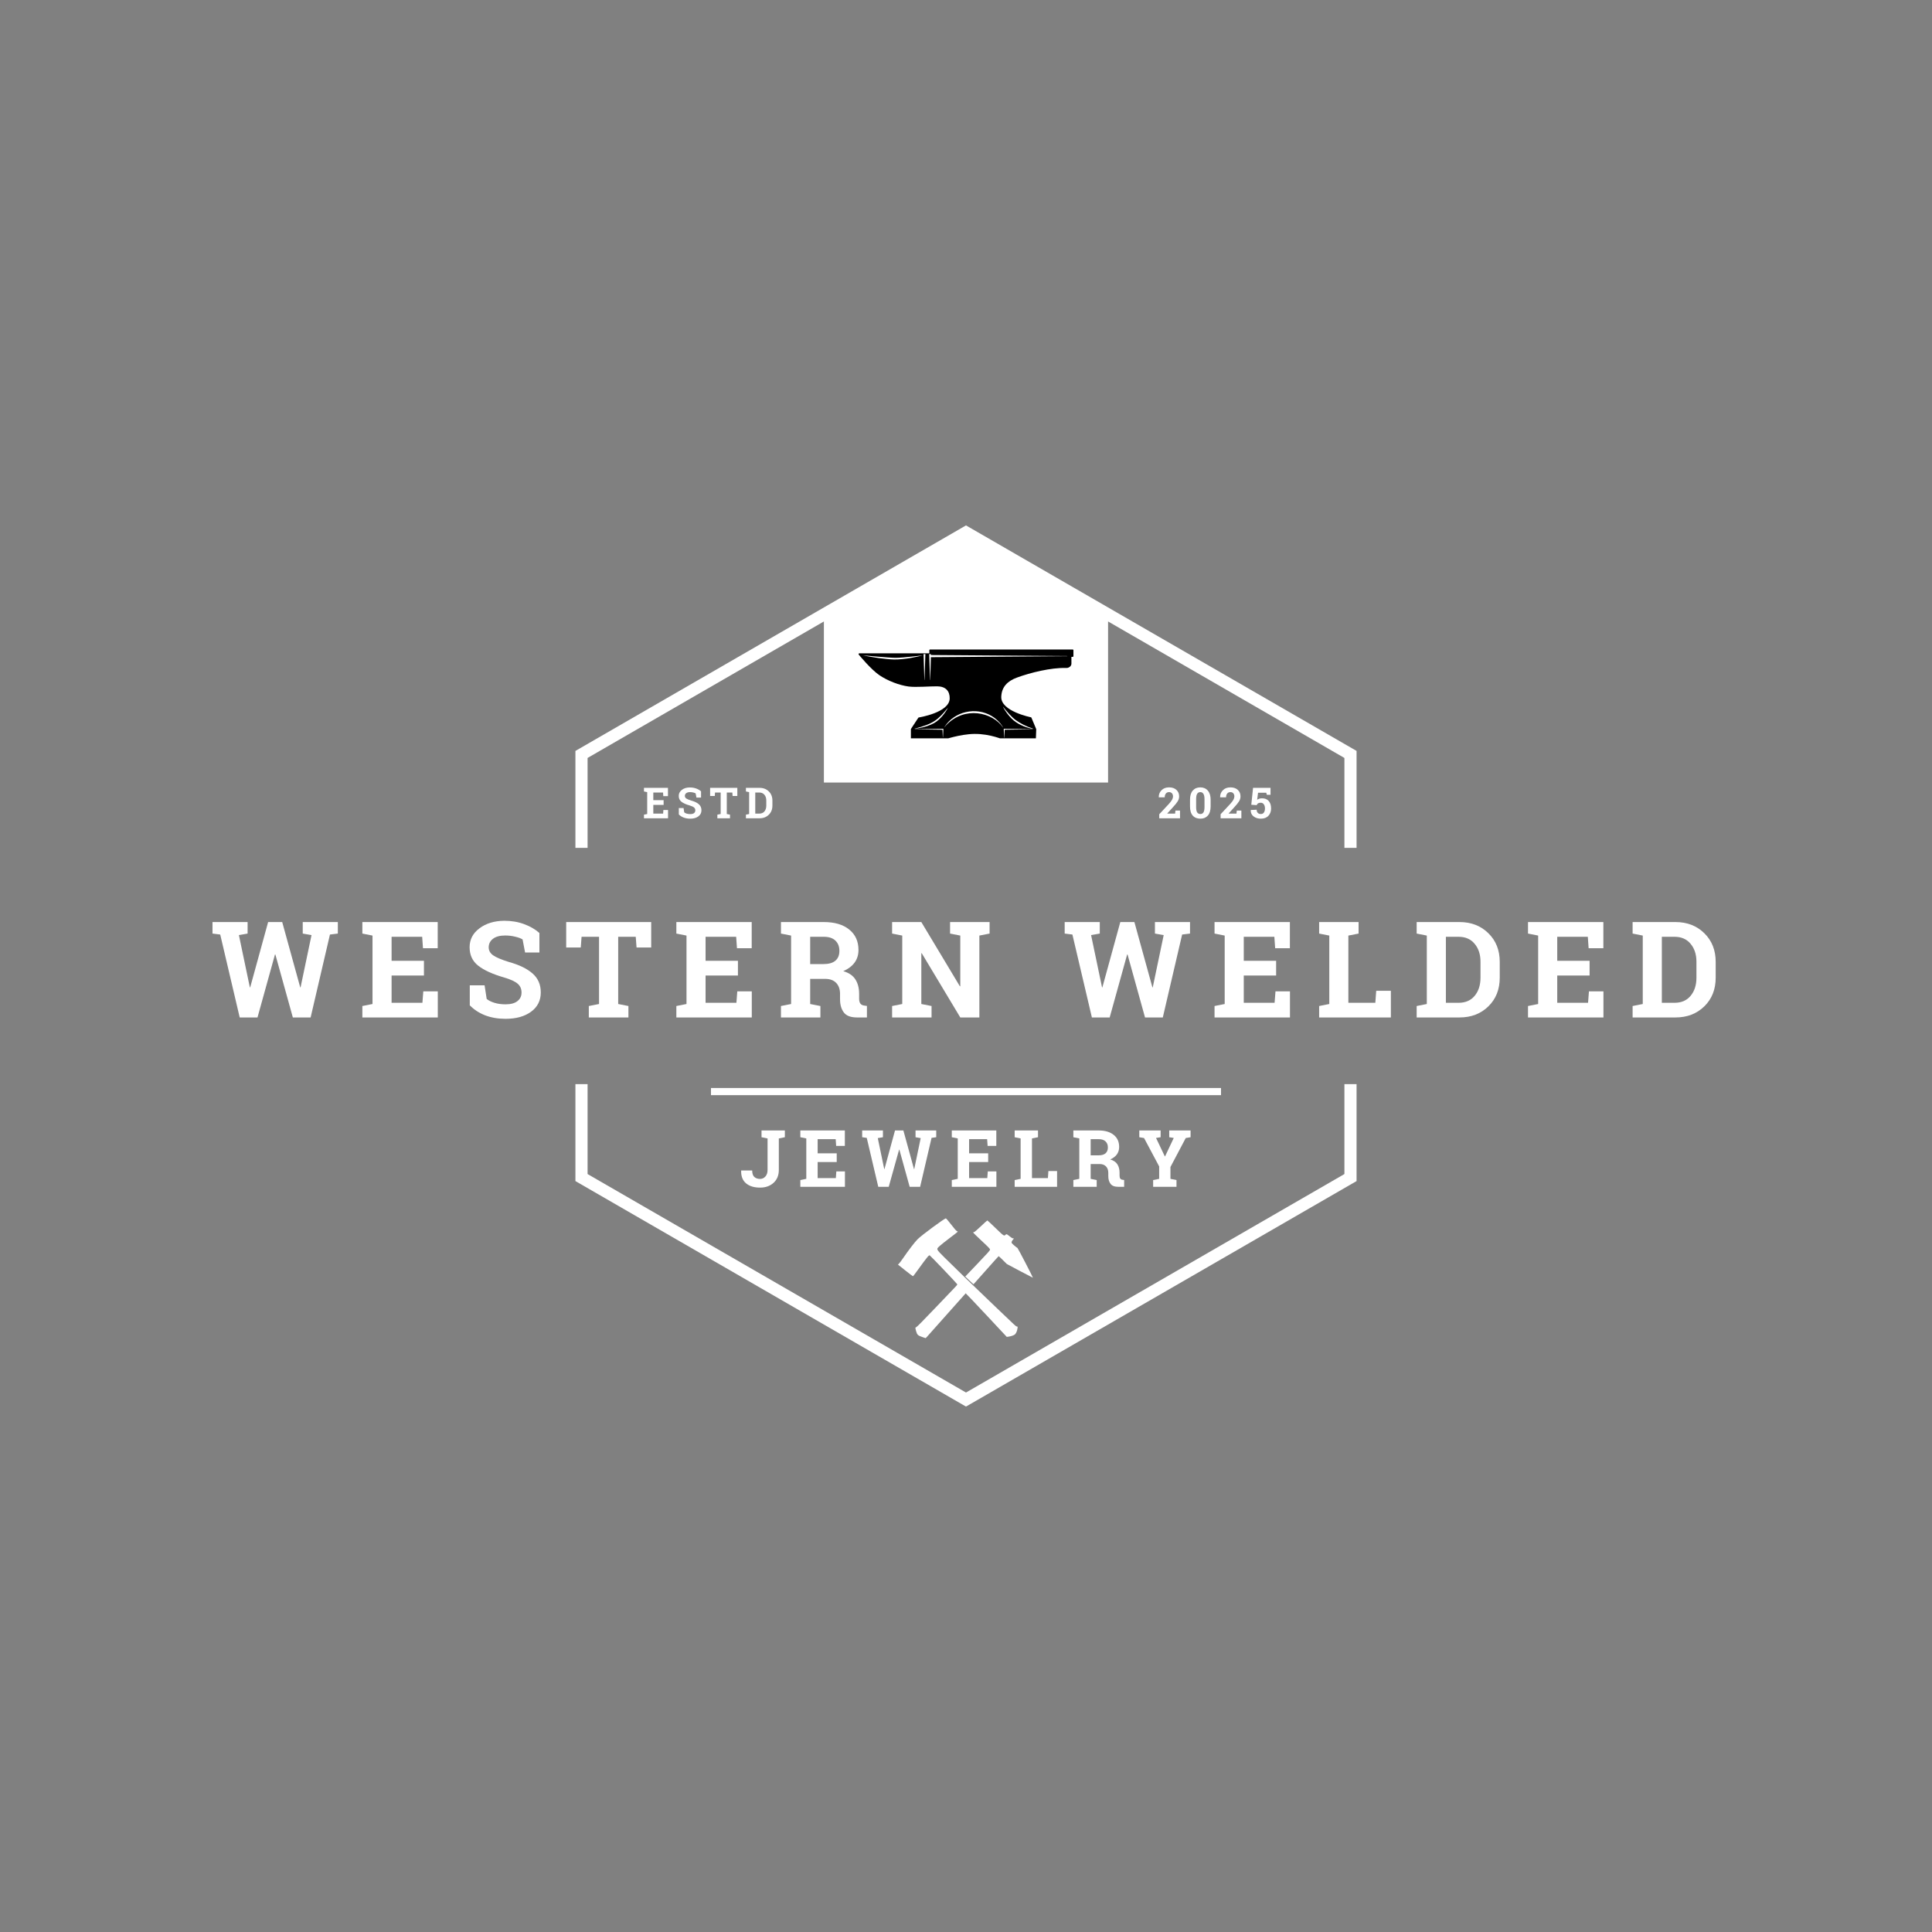 <svg version="1.0" preserveAspectRatio="xMidYMid meet" height="500" viewBox="0 0 375 375" zoomAndPan="magnify" width="500" xmlns:xlink="http://www.w3.org/1999/xlink" xmlns="http://www.w3.org/2000/svg"><rect x="0" y="0" width="375" height="375" fill="#808080" stroke="none"/><defs><g></g><clipPath id="11667c52e3"><path clip-rule="nonzero" d="M 111.281 210 L 263.531 210 L 263.531 272.98 L 111.281 272.98 Z M 111.281 210"></path></clipPath><clipPath id="a12b2038ac"><path clip-rule="nonzero" d="M 111.281 101.98 L 263.531 101.98 L 263.531 165 L 111.281 165 Z M 111.281 101.98"></path></clipPath><clipPath id="d1b70bd3a1"><path clip-rule="nonzero" d="M 166.645 126.066 L 208.352 126.066 L 208.352 143.312 L 166.645 143.312 Z M 166.645 126.066"></path></clipPath><clipPath id="9377285655"><path clip-rule="nonzero" d="M 180 126.062 L 181 126.062 L 181 132 L 180 132 Z M 180 126.062"></path></clipPath><clipPath id="e06fbc2cb5"><path clip-rule="nonzero" d="M 179 126.062 L 180 126.062 L 180 132 L 179 132 Z M 179 126.062"></path></clipPath><clipPath id="e05d386fac"><path clip-rule="nonzero" d="M 194 141 L 201 141 L 201 143.312 L 194 143.312 Z M 194 141"></path></clipPath><clipPath id="716907d408"><path clip-rule="nonzero" d="M 177 141 L 184 141 L 184 143.312 L 177 143.312 Z M 177 141"></path></clipPath><clipPath id="e7716b770a"><path clip-rule="nonzero" d="M 174.285 236.488 L 200.535 236.488 L 200.535 259.738 L 174.285 259.738 Z M 174.285 236.488"></path></clipPath></defs><g clip-path="url(#11667c52e3)"><path fill-rule="nonzero" fill-opacity="1" d="M 260.949 227.883 L 187.5 270.289 L 114.047 227.883 L 114.047 210.426 L 111.688 210.426 L 111.688 229.246 L 186.91 272.676 L 187.5 273.016 L 263.309 229.246 L 263.309 210.426 L 260.949 210.426 L 260.949 227.883" fill="#ffffff"></path></g><g clip-path="url(#a12b2038ac)"><path fill-rule="nonzero" fill-opacity="1" d="M 188.086 102.32 L 187.5 101.98 L 111.688 145.754 L 111.688 164.566 L 114.047 164.566 L 114.047 147.117 L 159.918 120.625 L 159.918 151.895 L 215.078 151.895 L 215.078 120.625 L 260.949 147.117 L 260.949 164.566 L 263.309 164.566 L 263.309 145.754 L 188.086 102.32" fill="#ffffff"></path></g><path fill-rule="nonzero" fill-opacity="1" d="M 237 212.57 L 138 212.57 L 138 211.18 L 237 211.18 L 237 212.57" fill="#ffffff"></path><g clip-path="url(#d1b70bd3a1)"><path fill-rule="nonzero" fill-opacity="1" d="M 208.203 126.066 L 180.535 126.066 C 180.449 126.066 180.383 126.133 180.383 126.215 L 180.383 126.809 L 166.797 126.809 C 166.672 126.809 166.598 126.957 166.68 127.055 C 166.777 127.176 169.094 129.988 170.711 131.07 C 172.328 132.156 174.547 133.012 176.367 133.254 C 177.77 133.438 180.566 133.195 181.941 133.215 C 183.562 133.242 184.359 134.141 184.336 135.566 C 184.289 138.32 178.402 139.246 178.344 139.258 C 178.301 139.262 178.262 139.285 178.238 139.324 C 176.719 141.633 176.805 141.484 176.805 141.551 L 176.805 143.477 C 176.805 143.559 176.871 143.625 176.957 143.625 C 183.383 143.625 183.027 143.633 183.066 143.617 C 183.098 143.605 186.34 142.48 189.148 142.453 C 192.238 142.422 194.832 143.602 194.855 143.613 C 194.906 143.633 194.492 143.625 200.906 143.625 C 200.988 143.625 201.055 143.562 201.059 143.48 C 201.137 141.426 201.141 141.543 201.117 141.492 L 200.203 139.309 C 200.184 139.262 200.141 139.23 200.09 139.219 C 200.031 139.207 194.25 138.055 194.344 135.262 C 194.406 133.309 195.586 132.184 197.375 131.523 C 200.035 130.543 204.035 129.574 206.84 129.652 C 207.062 129.656 207.375 129.672 207.695 129.391 C 207.898 129.215 207.961 128.949 207.961 128.84 L 207.961 127.5 L 208.203 127.5 C 208.285 127.5 208.355 127.434 208.355 127.352 L 208.355 126.215 C 208.355 126.133 208.285 126.066 208.203 126.066" fill="#000000"></path></g><path fill-rule="nonzero" fill-opacity="1" d="M 179.113 127.199 C 178.203 127.461 175.594 128.035 173.562 128.012 C 171.805 127.965 169.07 127.543 167.457 127.199 C 167.457 127.199 172.641 127.688 173.836 127.684 C 175.43 127.676 179.113 127.199 179.113 127.199" fill="#ffffff"></path><path fill-rule="nonzero" fill-opacity="1" d="M 177.48 141.449 C 181.246 140.473 182.039 139.73 183.984 137.375 C 183.984 137.371 183.988 137.375 183.984 137.375 C 183.652 138.094 182.605 139.617 181.32 140.344 C 180.879 140.59 180.43 140.77 179.957 140.93 C 178.605 141.375 177.48 141.453 177.48 141.453 C 177.48 141.453 177.48 141.453 177.48 141.449" fill="#ffffff"></path><path fill-rule="nonzero" fill-opacity="1" d="M 200.508 141.461 C 199.566 141.387 197.824 140.727 196.789 139.867 C 195.445 138.773 194.484 136.902 194.723 137.215 C 195.316 137.992 196.367 139.219 197.172 139.785 C 198.023 140.395 199.254 141.039 200.512 141.43 C 200.531 141.438 200.527 141.465 200.508 141.461" fill="#ffffff"></path><path fill-rule="nonzero" fill-opacity="1" d="M 183.355 141.062 C 185.238 138.113 189.402 137.109 192.531 139.004 C 193.703 139.719 194.477 140.742 194.711 141.238 C 194.715 141.238 194.711 141.238 194.711 141.238 C 192.645 138.199 187.184 137 183.656 140.758 C 183.543 140.879 183.375 141.062 183.277 141.195 C 183.266 141.203 183.344 141.078 183.355 141.062" fill="#ffffff"></path><path fill-rule="nonzero" fill-opacity="1" d="M 180.535 127.141 L 207.164 127.336 L 207.164 127.367 L 180.535 127.562 L 180.535 127.141" fill="#ffffff"></path><g clip-path="url(#9377285655)"><path fill-rule="nonzero" fill-opacity="1" d="M 180.676 126.961 C 180.723 127.5 180.652 128.133 180.551 131.984 L 180.52 131.984 C 180.465 130.012 180.414 128.523 180.352 126.961 L 180.676 126.961" fill="#ffffff"></path></g><g clip-path="url(#e06fbc2cb5)"><path fill-rule="nonzero" fill-opacity="1" d="M 179.617 126.961 L 179.453 131.984 L 179.422 131.984 L 179.258 126.961 L 179.617 126.961" fill="#ffffff"></path></g><g clip-path="url(#e05d386fac)"><path fill-rule="nonzero" fill-opacity="1" d="M 194.902 143.191 C 194.82 141.398 194.832 141.59 194.824 141.457 C 194.973 141.461 200.285 141.535 200.438 141.535 L 200.438 141.566 L 194.918 141.641 L 195.008 141.551 L 194.934 143.191 L 194.902 143.191" fill="#ffffff"></path></g><g clip-path="url(#716907d408)"><path fill-rule="nonzero" fill-opacity="1" d="M 177.566 141.535 C 177.715 141.535 182.965 141.461 183.109 141.457 C 183.105 141.613 183.039 142.918 183.031 143.098 L 183 143.098 L 182.926 141.551 L 183.016 141.641 L 177.566 141.566 L 177.566 141.535" fill="#ffffff"></path></g><g clip-path="url(#e7716b770a)"><path fill-rule="nonzero" fill-opacity="1" d="M 179.129 259.555 C 178.148 259.219 178.039 259.121 177.828 258.414 C 177.633 257.746 177.633 257.656 177.828 257.613 C 177.941 257.59 179.113 256.41 181.395 254.016 C 183.262 252.055 185.031 250.207 185.324 249.906 C 185.723 249.5 185.84 249.34 185.797 249.266 C 185.676 249.051 180.578 243.703 180.449 243.656 C 180.398 243.637 180.266 243.719 180.152 243.836 C 179.895 244.109 178.629 245.797 177.863 246.883 C 177.543 247.344 177.242 247.715 177.195 247.711 C 177.152 247.707 176.48 247.195 175.703 246.578 L 174.289 245.453 L 174.477 245.285 C 174.582 245.195 174.965 244.684 175.328 244.152 C 176.387 242.605 177.547 241.098 178.125 240.516 C 178.91 239.734 183.309 236.488 183.586 236.488 C 183.656 236.488 184.055 236.949 184.621 237.684 C 185.25 238.5 185.598 238.902 185.73 238.949 C 185.832 238.988 185.91 239.047 185.895 239.082 C 185.883 239.117 185.199 239.652 184.371 240.273 C 183.547 240.895 182.652 241.602 182.387 241.848 C 181.695 242.488 181.664 242.414 183.316 244.07 C 184.977 245.734 189.113 249.738 193.219 253.652 L 196.762 257.027 C 197.062 257.32 197.289 257.48 197.387 257.48 C 197.535 257.48 197.539 257.496 197.496 257.828 C 197.422 258.383 197.191 258.887 196.926 259.062 C 196.68 259.227 196.203 259.379 195.719 259.449 L 195.414 259.488 L 191.449 255.25 C 189.27 252.918 187.465 251.02 187.441 251.031 C 187.414 251.039 185.766 252.895 183.773 255.148 C 181.781 257.402 180.039 259.355 179.906 259.492 L 179.664 259.734 Z M 188.148 248.531 L 187.352 247.777 L 189.754 245.258 C 191.785 243.133 192.16 242.711 192.16 242.547 C 192.16 242.383 191.934 242.145 190.504 240.812 C 189.59 239.965 188.863 239.246 188.883 239.215 C 188.902 239.18 188.98 239.152 189.055 239.152 C 189.141 239.152 189.641 238.727 190.383 238.02 C 191.035 237.398 191.605 236.887 191.645 236.887 C 191.684 236.887 192.395 237.547 193.223 238.355 C 194.797 239.883 194.906 239.961 195.152 239.688 C 195.219 239.613 195.32 239.555 195.379 239.555 C 195.438 239.555 195.695 239.734 195.953 239.953 C 196.25 240.203 196.492 240.355 196.617 240.367 L 196.816 240.387 L 196.594 240.641 C 196.469 240.777 196.359 240.98 196.348 241.086 C 196.328 241.258 196.387 241.336 196.867 241.75 C 197.164 242.008 197.441 242.219 197.484 242.219 C 197.551 242.223 200.527 247.953 200.488 248.008 C 200.48 248.02 199.336 247.422 197.945 246.684 L 195.422 245.34 L 194.652 244.578 C 194.23 244.16 193.863 243.82 193.84 243.82 C 193.816 243.82 192.711 245.047 191.383 246.551 C 190.051 248.055 188.961 249.281 188.953 249.281 C 188.949 249.281 188.586 248.945 188.148 248.531 Z M 188.148 248.531" fill="#ffffff"></path></g><g fill-opacity="1" fill="#ffffff"><g transform="translate(40.871, 197.486)"><g><path d="M 24.703 -16.281 L 23.172 -16.094 L 19.422 0 L 15.969 0 L 12.578 -12.219 L 12.5 -12.219 L 9.109 0 L 5.656 0 L 1.875 -16.094 L 0.375 -16.281 L 0.375 -18.516 L 7.188 -18.516 L 7.188 -16.281 L 5.5 -15.984 L 7.625 -5.844 L 7.688 -5.828 L 11.172 -18.516 L 13.906 -18.516 L 17.406 -5.828 L 17.469 -5.844 L 19.594 -15.984 L 17.891 -16.281 L 17.891 -18.516 L 24.703 -18.516 Z M 24.703 -16.281"></path></g></g></g><g fill-opacity="1" fill="#ffffff"><g transform="translate(69.616, 197.486)"><g><path d="M 12.672 -8.141 L 6.391 -8.141 L 6.391 -2.844 L 12.375 -2.844 L 12.547 -5.062 L 15.359 -5.062 L 15.359 0 L 0.719 0 L 0.719 -2.219 L 2.688 -2.609 L 2.688 -15.891 L 0.719 -16.281 L 0.719 -18.516 L 15.344 -18.516 L 15.344 -13.438 L 12.484 -13.438 L 12.328 -15.656 L 6.391 -15.656 L 6.391 -11 L 12.672 -11 Z M 12.672 -8.141"></path></g></g></g><g fill-opacity="1" fill="#ffffff"><g transform="translate(89.918, 197.486)"><g><path d="M 14.781 -12.609 L 12 -12.609 L 11.516 -15.141 C 11.191 -15.348 10.719 -15.523 10.094 -15.672 C 9.477 -15.828 8.82 -15.906 8.125 -15.906 C 7.102 -15.906 6.316 -15.691 5.766 -15.266 C 5.211 -14.836 4.938 -14.285 4.938 -13.609 C 4.938 -12.984 5.223 -12.469 5.797 -12.062 C 6.379 -11.656 7.383 -11.227 8.812 -10.781 C 10.852 -10.219 12.398 -9.469 13.453 -8.531 C 14.516 -7.602 15.047 -6.379 15.047 -4.859 C 15.047 -3.273 14.414 -2.023 13.156 -1.109 C 11.906 -0.191 10.254 0.266 8.203 0.266 C 6.734 0.266 5.406 0.035 4.219 -0.422 C 3.039 -0.891 2.055 -1.535 1.266 -2.359 L 1.266 -6.234 L 4.141 -6.234 L 4.547 -3.594 C 4.91 -3.289 5.41 -3.039 6.047 -2.844 C 6.691 -2.645 7.41 -2.547 8.203 -2.547 C 9.223 -2.547 9.992 -2.754 10.516 -3.172 C 11.047 -3.586 11.312 -4.141 11.312 -4.828 C 11.312 -5.547 11.062 -6.117 10.562 -6.547 C 10.062 -6.984 9.176 -7.391 7.906 -7.766 C 5.707 -8.398 4.047 -9.156 2.922 -10.031 C 1.797 -10.906 1.234 -12.102 1.234 -13.625 C 1.234 -15.125 1.867 -16.348 3.141 -17.297 C 4.41 -18.254 6.008 -18.742 7.938 -18.766 C 9.363 -18.766 10.66 -18.547 11.828 -18.109 C 12.992 -17.68 13.977 -17.109 14.781 -16.391 Z M 14.781 -12.609"></path></g></g></g><g fill-opacity="1" fill="#ffffff"><g transform="translate(109.382, 197.486)"><g><path d="M 17.016 -18.516 L 17.016 -13.578 L 14.172 -13.578 L 14.016 -15.656 L 10.609 -15.656 L 10.609 -2.609 L 12.594 -2.219 L 12.594 0 L 4.906 0 L 4.906 -2.219 L 6.891 -2.609 L 6.891 -15.656 L 3.5 -15.656 L 3.344 -13.578 L 0.516 -13.578 L 0.516 -18.516 Z M 17.016 -18.516"></path></g></g></g><g fill-opacity="1" fill="#ffffff"><g transform="translate(130.561, 197.486)"><g><path d="M 12.672 -8.141 L 6.391 -8.141 L 6.391 -2.844 L 12.375 -2.844 L 12.547 -5.062 L 15.359 -5.062 L 15.359 0 L 0.719 0 L 0.719 -2.219 L 2.688 -2.609 L 2.688 -15.891 L 0.719 -16.281 L 0.719 -18.516 L 15.344 -18.516 L 15.344 -13.438 L 12.484 -13.438 L 12.328 -15.656 L 6.391 -15.656 L 6.391 -11 L 12.672 -11 Z M 12.672 -8.141"></path></g></g></g><g fill-opacity="1" fill="#ffffff"><g transform="translate(150.864, 197.486)"><g><path d="M 9.031 -18.516 C 11.133 -18.516 12.781 -18.031 13.969 -17.062 C 15.164 -16.102 15.766 -14.781 15.766 -13.094 C 15.766 -12.156 15.516 -11.344 15.016 -10.656 C 14.516 -9.969 13.781 -9.41 12.812 -8.984 C 13.906 -8.672 14.691 -8.133 15.172 -7.375 C 15.648 -6.625 15.891 -5.695 15.891 -4.594 L 15.891 -3.656 C 15.891 -3.25 15.969 -2.93 16.125 -2.703 C 16.289 -2.473 16.562 -2.336 16.938 -2.297 L 17.406 -2.234 L 17.406 0 L 15.484 0 C 14.266 0 13.41 -0.32 12.922 -0.969 C 12.43 -1.625 12.188 -2.473 12.188 -3.516 L 12.188 -4.562 C 12.188 -5.457 11.945 -6.16 11.469 -6.672 C 10.988 -7.191 10.312 -7.461 9.438 -7.484 L 6.391 -7.484 L 6.391 -2.609 L 8.375 -2.219 L 8.375 0 L 0.719 0 L 0.719 -2.219 L 2.688 -2.609 L 2.688 -15.891 L 0.719 -16.281 L 0.719 -18.516 Z M 6.391 -10.359 L 8.969 -10.359 C 10 -10.359 10.77 -10.578 11.281 -11.016 C 11.801 -11.453 12.062 -12.086 12.062 -12.922 C 12.062 -13.754 11.805 -14.414 11.297 -14.906 C 10.785 -15.406 10.031 -15.656 9.031 -15.656 L 6.391 -15.656 Z M 6.391 -10.359"></path></g></g></g><g fill-opacity="1" fill="#ffffff"><g transform="translate(172.438, 197.486)"><g><path d="M 19.641 -18.516 L 19.641 -16.281 L 17.656 -15.891 L 17.656 0 L 13.953 0 L 6.469 -12.469 L 6.391 -12.453 L 6.391 -2.609 L 8.375 -2.219 L 8.375 0 L 0.719 0 L 0.719 -2.219 L 2.688 -2.609 L 2.688 -15.891 L 0.719 -16.281 L 0.719 -18.516 L 6.391 -18.516 L 13.875 -6.047 L 13.953 -6.062 L 13.953 -15.891 L 11.969 -16.281 L 11.969 -18.516 Z M 19.641 -18.516"></path></g></g></g><g fill-opacity="1" fill="#ffffff"><g transform="translate(196.224, 197.486)"><g></g></g></g><g fill-opacity="1" fill="#ffffff"><g transform="translate(206.279, 197.486)"><g><path d="M 24.703 -16.281 L 23.172 -16.094 L 19.422 0 L 15.969 0 L 12.578 -12.219 L 12.5 -12.219 L 9.109 0 L 5.656 0 L 1.875 -16.094 L 0.375 -16.281 L 0.375 -18.516 L 7.188 -18.516 L 7.188 -16.281 L 5.5 -15.984 L 7.625 -5.844 L 7.688 -5.828 L 11.172 -18.516 L 13.906 -18.516 L 17.406 -5.828 L 17.469 -5.844 L 19.594 -15.984 L 17.891 -16.281 L 17.891 -18.516 L 24.703 -18.516 Z M 24.703 -16.281"></path></g></g></g><g fill-opacity="1" fill="#ffffff"><g transform="translate(235.023, 197.486)"><g><path d="M 12.672 -8.141 L 6.391 -8.141 L 6.391 -2.844 L 12.375 -2.844 L 12.547 -5.062 L 15.359 -5.062 L 15.359 0 L 0.719 0 L 0.719 -2.219 L 2.688 -2.609 L 2.688 -15.891 L 0.719 -16.281 L 0.719 -18.516 L 15.344 -18.516 L 15.344 -13.438 L 12.484 -13.438 L 12.328 -15.656 L 6.391 -15.656 L 6.391 -11 L 12.672 -11 Z M 12.672 -8.141"></path></g></g></g><g fill-opacity="1" fill="#ffffff"><g transform="translate(255.326, 197.486)"><g><path d="M 0.719 0 L 0.719 -2.219 L 2.688 -2.609 L 2.688 -15.891 L 0.719 -16.281 L 0.719 -18.516 L 8.375 -18.516 L 8.375 -16.281 L 6.391 -15.891 L 6.391 -2.844 L 11.625 -2.844 L 11.797 -5.172 L 14.641 -5.172 L 14.641 0 Z M 0.719 0"></path></g></g></g><g fill-opacity="1" fill="#ffffff"><g transform="translate(274.255, 197.486)"><g><path d="M 9.047 -18.516 C 11.305 -18.516 13.172 -17.789 14.641 -16.344 C 16.109 -14.906 16.844 -13.051 16.844 -10.781 L 16.844 -7.719 C 16.844 -5.445 16.109 -3.594 14.641 -2.156 C 13.172 -0.719 11.305 0 9.047 0 L 0.719 0 L 0.719 -2.219 L 2.688 -2.609 L 2.688 -15.891 L 0.719 -16.281 L 0.719 -18.516 Z M 6.391 -15.656 L 6.391 -2.844 L 8.859 -2.844 C 10.18 -2.844 11.219 -3.289 11.969 -4.188 C 12.727 -5.094 13.109 -6.27 13.109 -7.719 L 13.109 -10.812 C 13.109 -12.238 12.727 -13.398 11.969 -14.297 C 11.219 -15.203 10.18 -15.656 8.859 -15.656 Z M 6.391 -15.656"></path></g></g></g><g fill-opacity="1" fill="#ffffff"><g transform="translate(295.867, 197.486)"><g><path d="M 12.672 -8.141 L 6.391 -8.141 L 6.391 -2.844 L 12.375 -2.844 L 12.547 -5.062 L 15.359 -5.062 L 15.359 0 L 0.719 0 L 0.719 -2.219 L 2.688 -2.609 L 2.688 -15.891 L 0.719 -16.281 L 0.719 -18.516 L 15.344 -18.516 L 15.344 -13.438 L 12.484 -13.438 L 12.328 -15.656 L 6.391 -15.656 L 6.391 -11 L 12.672 -11 Z M 12.672 -8.141"></path></g></g></g><g fill-opacity="1" fill="#ffffff"><g transform="translate(316.17, 197.486)"><g><path d="M 9.047 -18.516 C 11.305 -18.516 13.172 -17.789 14.641 -16.344 C 16.109 -14.906 16.844 -13.051 16.844 -10.781 L 16.844 -7.719 C 16.844 -5.445 16.109 -3.594 14.641 -2.156 C 13.172 -0.719 11.305 0 9.047 0 L 0.719 0 L 0.719 -2.219 L 2.688 -2.609 L 2.688 -15.891 L 0.719 -16.281 L 0.719 -18.516 Z M 6.391 -15.656 L 6.391 -2.844 L 8.859 -2.844 C 10.18 -2.844 11.219 -3.289 11.969 -4.188 C 12.727 -5.094 13.109 -6.27 13.109 -7.719 L 13.109 -10.812 C 13.109 -12.238 12.727 -13.398 11.969 -14.297 C 11.219 -15.203 10.18 -15.656 8.859 -15.656 Z M 6.391 -15.656"></path></g></g></g><g fill-opacity="1" fill="#ffffff"><g transform="translate(143.592, 230.359)"><g><path d="M 8.75 -10.938 L 8.75 -9.625 L 7.578 -9.391 L 7.578 -3.281 C 7.578 -2.227 7.234 -1.391 6.547 -0.766 C 5.859 -0.148 4.988 0.156 3.938 0.156 C 2.789 0.156 1.883 -0.117 1.219 -0.672 C 0.551 -1.234 0.234 -2.055 0.266 -3.141 L 0.281 -3.172 L 2.406 -3.172 C 2.406 -2.598 2.539 -2.18 2.812 -1.922 C 3.094 -1.66 3.469 -1.531 3.938 -1.531 C 4.344 -1.531 4.688 -1.688 4.969 -2 C 5.25 -2.312 5.391 -2.738 5.391 -3.281 L 5.391 -9.391 L 4.219 -9.625 L 4.219 -10.938 Z M 8.75 -10.938"></path></g></g></g><g fill-opacity="1" fill="#ffffff"><g transform="translate(154.924, 230.359)"><g><path d="M 7.484 -4.812 L 3.781 -4.812 L 3.781 -1.688 L 7.312 -1.688 L 7.406 -2.984 L 9.078 -2.984 L 9.078 0 L 0.422 0 L 0.422 -1.312 L 1.578 -1.547 L 1.578 -9.391 L 0.422 -9.625 L 0.422 -10.938 L 9.062 -10.938 L 9.062 -7.938 L 7.375 -7.938 L 7.281 -9.25 L 3.781 -9.25 L 3.781 -6.5 L 7.484 -6.5 Z M 7.484 -4.812"></path></g></g></g><g fill-opacity="1" fill="#ffffff"><g transform="translate(167.127, 230.359)"><g><path d="M 14.594 -9.625 L 13.688 -9.5 L 11.469 0 L 9.438 0 L 7.438 -7.219 L 7.391 -7.219 L 5.375 0 L 3.344 0 L 1.109 -9.5 L 0.219 -9.625 L 0.219 -10.938 L 4.25 -10.938 L 4.25 -9.625 L 3.25 -9.453 L 4.5 -3.453 L 4.547 -3.438 L 6.594 -10.938 L 8.219 -10.938 L 10.281 -3.438 L 10.328 -3.453 L 11.578 -9.453 L 10.578 -9.625 L 10.578 -10.938 L 14.594 -10.938 Z M 14.594 -9.625"></path></g></g></g><g fill-opacity="1" fill="#ffffff"><g transform="translate(184.321, 230.359)"><g><path d="M 7.484 -4.812 L 3.781 -4.812 L 3.781 -1.688 L 7.312 -1.688 L 7.406 -2.984 L 9.078 -2.984 L 9.078 0 L 0.422 0 L 0.422 -1.312 L 1.578 -1.547 L 1.578 -9.391 L 0.422 -9.625 L 0.422 -10.938 L 9.062 -10.938 L 9.062 -7.938 L 7.375 -7.938 L 7.281 -9.25 L 3.781 -9.25 L 3.781 -6.5 L 7.484 -6.5 Z M 7.484 -4.812"></path></g></g></g><g fill-opacity="1" fill="#ffffff"><g transform="translate(196.524, 230.359)"><g><path d="M 0.422 0 L 0.422 -1.312 L 1.578 -1.547 L 1.578 -9.391 L 0.422 -9.625 L 0.422 -10.938 L 4.953 -10.938 L 4.953 -9.625 L 3.781 -9.391 L 3.781 -1.688 L 6.875 -1.688 L 6.969 -3.062 L 8.656 -3.062 L 8.656 0 Z M 0.422 0"></path></g></g></g><g fill-opacity="1" fill="#ffffff"><g transform="translate(207.916, 230.359)"><g><path d="M 5.328 -10.938 C 6.578 -10.938 7.551 -10.648 8.25 -10.078 C 8.957 -9.516 9.312 -8.734 9.312 -7.734 C 9.312 -7.18 9.164 -6.703 8.875 -6.297 C 8.582 -5.891 8.148 -5.562 7.578 -5.312 C 8.223 -5.125 8.688 -4.805 8.969 -4.359 C 9.25 -3.922 9.391 -3.375 9.391 -2.719 L 9.391 -2.156 C 9.391 -1.914 9.438 -1.727 9.531 -1.594 C 9.625 -1.457 9.785 -1.379 10.016 -1.359 L 10.281 -1.328 L 10.281 0 L 9.141 0 C 8.43 0 7.93 -0.191 7.641 -0.578 C 7.348 -0.961 7.203 -1.461 7.203 -2.078 L 7.203 -2.703 C 7.203 -3.234 7.055 -3.648 6.766 -3.953 C 6.484 -4.254 6.086 -4.41 5.578 -4.422 L 3.781 -4.422 L 3.781 -1.547 L 4.953 -1.312 L 4.953 0 L 0.422 0 L 0.422 -1.312 L 1.578 -1.547 L 1.578 -9.391 L 0.422 -9.625 L 0.422 -10.938 Z M 3.781 -6.109 L 5.297 -6.109 C 5.91 -6.109 6.367 -6.238 6.672 -6.5 C 6.973 -6.77 7.125 -7.148 7.125 -7.641 C 7.125 -8.129 6.973 -8.52 6.672 -8.812 C 6.367 -9.102 5.922 -9.25 5.328 -9.25 L 3.781 -9.25 Z M 3.781 -6.109"></path></g></g></g><g fill-opacity="1" fill="#ffffff"><g transform="translate(220.871, 230.359)"><g><path d="M 4.406 -9.625 L 3.516 -9.484 L 5.219 -5.906 L 5.266 -5.906 L 6.953 -9.484 L 6.078 -9.625 L 6.078 -10.938 L 10.219 -10.938 L 10.219 -9.625 L 9.281 -9.469 L 6.312 -3.844 L 6.312 -1.547 L 7.484 -1.312 L 7.484 0 L 2.953 0 L 2.953 -1.312 L 4.125 -1.547 L 4.125 -3.953 L 1.188 -9.469 L 0.266 -9.625 L 0.266 -10.938 L 4.406 -10.938 Z M 4.406 -9.625"></path></g></g></g><g fill-opacity="1" fill="#ffffff"><g transform="translate(124.76, 158.827)"><g><path d="M 4.047 -2.594 L 2.047 -2.594 L 2.047 -0.906 L 3.953 -0.906 L 4 -1.609 L 4.906 -1.609 L 4.906 0 L 0.234 0 L 0.234 -0.703 L 0.859 -0.828 L 0.859 -5.078 L 0.234 -5.203 L 0.234 -5.906 L 4.891 -5.906 L 4.891 -4.297 L 3.984 -4.297 L 3.938 -5 L 2.047 -5 L 2.047 -3.516 L 4.047 -3.516 Z M 4.047 -2.594"></path></g></g></g><g fill-opacity="1" fill="#ffffff"><g transform="translate(131.353, 158.827)"><g><path d="M 4.719 -4.016 L 3.828 -4.016 L 3.672 -4.828 C 3.566 -4.898 3.414 -4.957 3.219 -5 C 3.02 -5.051 2.812 -5.078 2.594 -5.078 C 2.27 -5.078 2.02 -5.008 1.844 -4.875 C 1.664 -4.738 1.578 -4.562 1.578 -4.344 C 1.578 -4.145 1.664 -3.977 1.844 -3.844 C 2.031 -3.719 2.352 -3.582 2.812 -3.438 C 3.469 -3.258 3.961 -3.02 4.297 -2.719 C 4.629 -2.426 4.797 -2.035 4.797 -1.547 C 4.797 -1.047 4.594 -0.648 4.188 -0.359 C 3.789 -0.066 3.27 0.078 2.625 0.078 C 2.156 0.078 1.727 0.004 1.344 -0.141 C 0.969 -0.285 0.656 -0.488 0.406 -0.75 L 0.406 -1.984 L 1.328 -1.984 L 1.453 -1.156 C 1.566 -1.051 1.723 -0.969 1.922 -0.906 C 2.129 -0.844 2.363 -0.812 2.625 -0.812 C 2.945 -0.812 3.191 -0.875 3.359 -1 C 3.523 -1.133 3.609 -1.316 3.609 -1.547 C 3.609 -1.773 3.523 -1.957 3.359 -2.094 C 3.203 -2.227 2.926 -2.359 2.531 -2.484 C 1.82 -2.68 1.285 -2.922 0.922 -3.203 C 0.566 -3.484 0.391 -3.863 0.391 -4.344 C 0.391 -4.82 0.594 -5.211 1 -5.516 C 1.406 -5.828 1.914 -5.984 2.531 -5.984 C 2.988 -5.984 3.398 -5.914 3.766 -5.781 C 4.141 -5.645 4.457 -5.461 4.719 -5.234 Z M 4.719 -4.016"></path></g></g></g><g fill-opacity="1" fill="#ffffff"><g transform="translate(137.677, 158.827)"><g><path d="M 5.438 -5.906 L 5.438 -4.328 L 4.516 -4.328 L 4.469 -5 L 3.391 -5 L 3.391 -0.828 L 4.016 -0.703 L 4.016 0 L 1.562 0 L 1.562 -0.703 L 2.203 -0.828 L 2.203 -5 L 1.109 -5 L 1.062 -4.328 L 0.156 -4.328 L 0.156 -5.906 Z M 5.438 -5.906"></path></g></g></g><g fill-opacity="1" fill="#ffffff"><g transform="translate(144.549, 158.827)"><g><path d="M 2.891 -5.906 C 3.609 -5.906 4.203 -5.676 4.672 -5.219 C 5.141 -4.758 5.375 -4.164 5.375 -3.438 L 5.375 -2.469 C 5.375 -1.738 5.141 -1.145 4.672 -0.688 C 4.203 -0.227 3.609 0 2.891 0 L 0.234 0 L 0.234 -0.703 L 0.859 -0.828 L 0.859 -5.078 L 0.234 -5.203 L 0.234 -5.906 Z M 2.047 -5 L 2.047 -0.906 L 2.828 -0.906 C 3.254 -0.906 3.586 -1.047 3.828 -1.328 C 4.066 -1.617 4.188 -2 4.188 -2.469 L 4.188 -3.453 C 4.188 -3.91 4.066 -4.281 3.828 -4.562 C 3.586 -4.852 3.254 -5 2.828 -5 Z M 2.047 -5"></path></g></g></g><g fill-opacity="1" fill="#ffffff"><g transform="translate(224.713, 158.827)"><g><path d="M 0.297 0 L 0.297 -0.781 L 2.203 -2.828 C 2.484 -3.141 2.68 -3.406 2.797 -3.625 C 2.91 -3.844 2.969 -4.047 2.969 -4.234 C 2.969 -4.484 2.898 -4.688 2.766 -4.844 C 2.629 -5 2.441 -5.078 2.203 -5.078 C 1.93 -5.078 1.723 -4.984 1.578 -4.797 C 1.43 -4.617 1.359 -4.375 1.359 -4.062 L 0.219 -4.062 L 0.203 -4.094 C 0.191 -4.625 0.367 -5.07 0.734 -5.438 C 1.098 -5.812 1.586 -6 2.203 -6 C 2.805 -6 3.281 -5.836 3.625 -5.516 C 3.977 -5.203 4.156 -4.781 4.156 -4.25 C 4.156 -3.895 4.055 -3.566 3.859 -3.266 C 3.672 -2.961 3.348 -2.566 2.891 -2.078 L 1.844 -0.922 L 1.844 -0.906 L 3.375 -0.906 L 3.438 -1.5 L 4.328 -1.5 L 4.328 0 Z M 0.297 0"></path></g></g></g><g fill-opacity="1" fill="#ffffff"><g transform="translate(230.59, 158.827)"><g><path d="M 4.391 -2.297 C 4.391 -1.516 4.207 -0.922 3.844 -0.516 C 3.488 -0.117 3.008 0.078 2.406 0.078 C 1.781 0.078 1.285 -0.117 0.922 -0.516 C 0.566 -0.922 0.391 -1.516 0.391 -2.297 L 0.391 -3.609 C 0.391 -4.379 0.566 -4.969 0.922 -5.375 C 1.285 -5.789 1.773 -6 2.391 -6 C 3.004 -6 3.488 -5.789 3.844 -5.375 C 4.207 -4.969 4.391 -4.379 4.391 -3.609 Z M 3.203 -3.719 C 3.203 -4.188 3.129 -4.531 2.984 -4.75 C 2.848 -4.969 2.648 -5.078 2.391 -5.078 C 2.117 -5.078 1.914 -4.969 1.781 -4.75 C 1.645 -4.539 1.578 -4.195 1.578 -3.719 L 1.578 -2.188 C 1.578 -1.707 1.645 -1.359 1.781 -1.141 C 1.926 -0.93 2.133 -0.828 2.406 -0.828 C 2.664 -0.828 2.863 -0.93 3 -1.141 C 3.133 -1.359 3.203 -1.707 3.203 -2.188 Z M 3.203 -3.719"></path></g></g></g><g fill-opacity="1" fill="#ffffff"><g transform="translate(236.622, 158.827)"><g><path d="M 0.297 0 L 0.297 -0.781 L 2.203 -2.828 C 2.484 -3.141 2.68 -3.406 2.797 -3.625 C 2.91 -3.844 2.969 -4.047 2.969 -4.234 C 2.969 -4.484 2.898 -4.688 2.766 -4.844 C 2.629 -5 2.441 -5.078 2.203 -5.078 C 1.93 -5.078 1.723 -4.984 1.578 -4.797 C 1.43 -4.617 1.359 -4.375 1.359 -4.062 L 0.219 -4.062 L 0.203 -4.094 C 0.191 -4.625 0.367 -5.07 0.734 -5.438 C 1.098 -5.812 1.586 -6 2.203 -6 C 2.805 -6 3.281 -5.836 3.625 -5.516 C 3.977 -5.203 4.156 -4.781 4.156 -4.25 C 4.156 -3.895 4.055 -3.566 3.859 -3.266 C 3.672 -2.961 3.348 -2.566 2.891 -2.078 L 1.844 -0.922 L 1.844 -0.906 L 3.375 -0.906 L 3.438 -1.5 L 4.328 -1.5 L 4.328 0 Z M 0.297 0"></path></g></g></g><g fill-opacity="1" fill="#ffffff"><g transform="translate(242.499, 158.827)"><g><path d="M 3.391 -4.562 L 3.281 -4.953 L 1.688 -4.953 L 1.516 -3.594 C 1.629 -3.676 1.766 -3.742 1.922 -3.797 C 2.078 -3.848 2.25 -3.875 2.438 -3.875 C 3 -3.883 3.438 -3.711 3.75 -3.359 C 4.062 -3.016 4.219 -2.523 4.219 -1.891 C 4.219 -1.328 4.047 -0.859 3.703 -0.484 C 3.359 -0.109 2.863 0.078 2.219 0.078 C 1.676 0.078 1.211 -0.066 0.828 -0.359 C 0.441 -0.648 0.254 -1.055 0.266 -1.578 L 0.281 -1.609 L 1.422 -1.656 C 1.422 -1.395 1.492 -1.191 1.641 -1.047 C 1.785 -0.898 1.977 -0.828 2.219 -0.828 C 2.5 -0.828 2.703 -0.926 2.828 -1.125 C 2.961 -1.32 3.031 -1.578 3.031 -1.891 C 3.031 -2.234 2.957 -2.504 2.812 -2.703 C 2.676 -2.91 2.473 -3.016 2.203 -3.016 C 1.973 -3.016 1.797 -2.973 1.672 -2.891 C 1.555 -2.805 1.473 -2.691 1.422 -2.547 L 0.375 -2.625 L 0.719 -5.906 L 4.109 -5.906 L 4.109 -4.562 Z M 3.391 -4.562"></path></g></g></g></svg>
